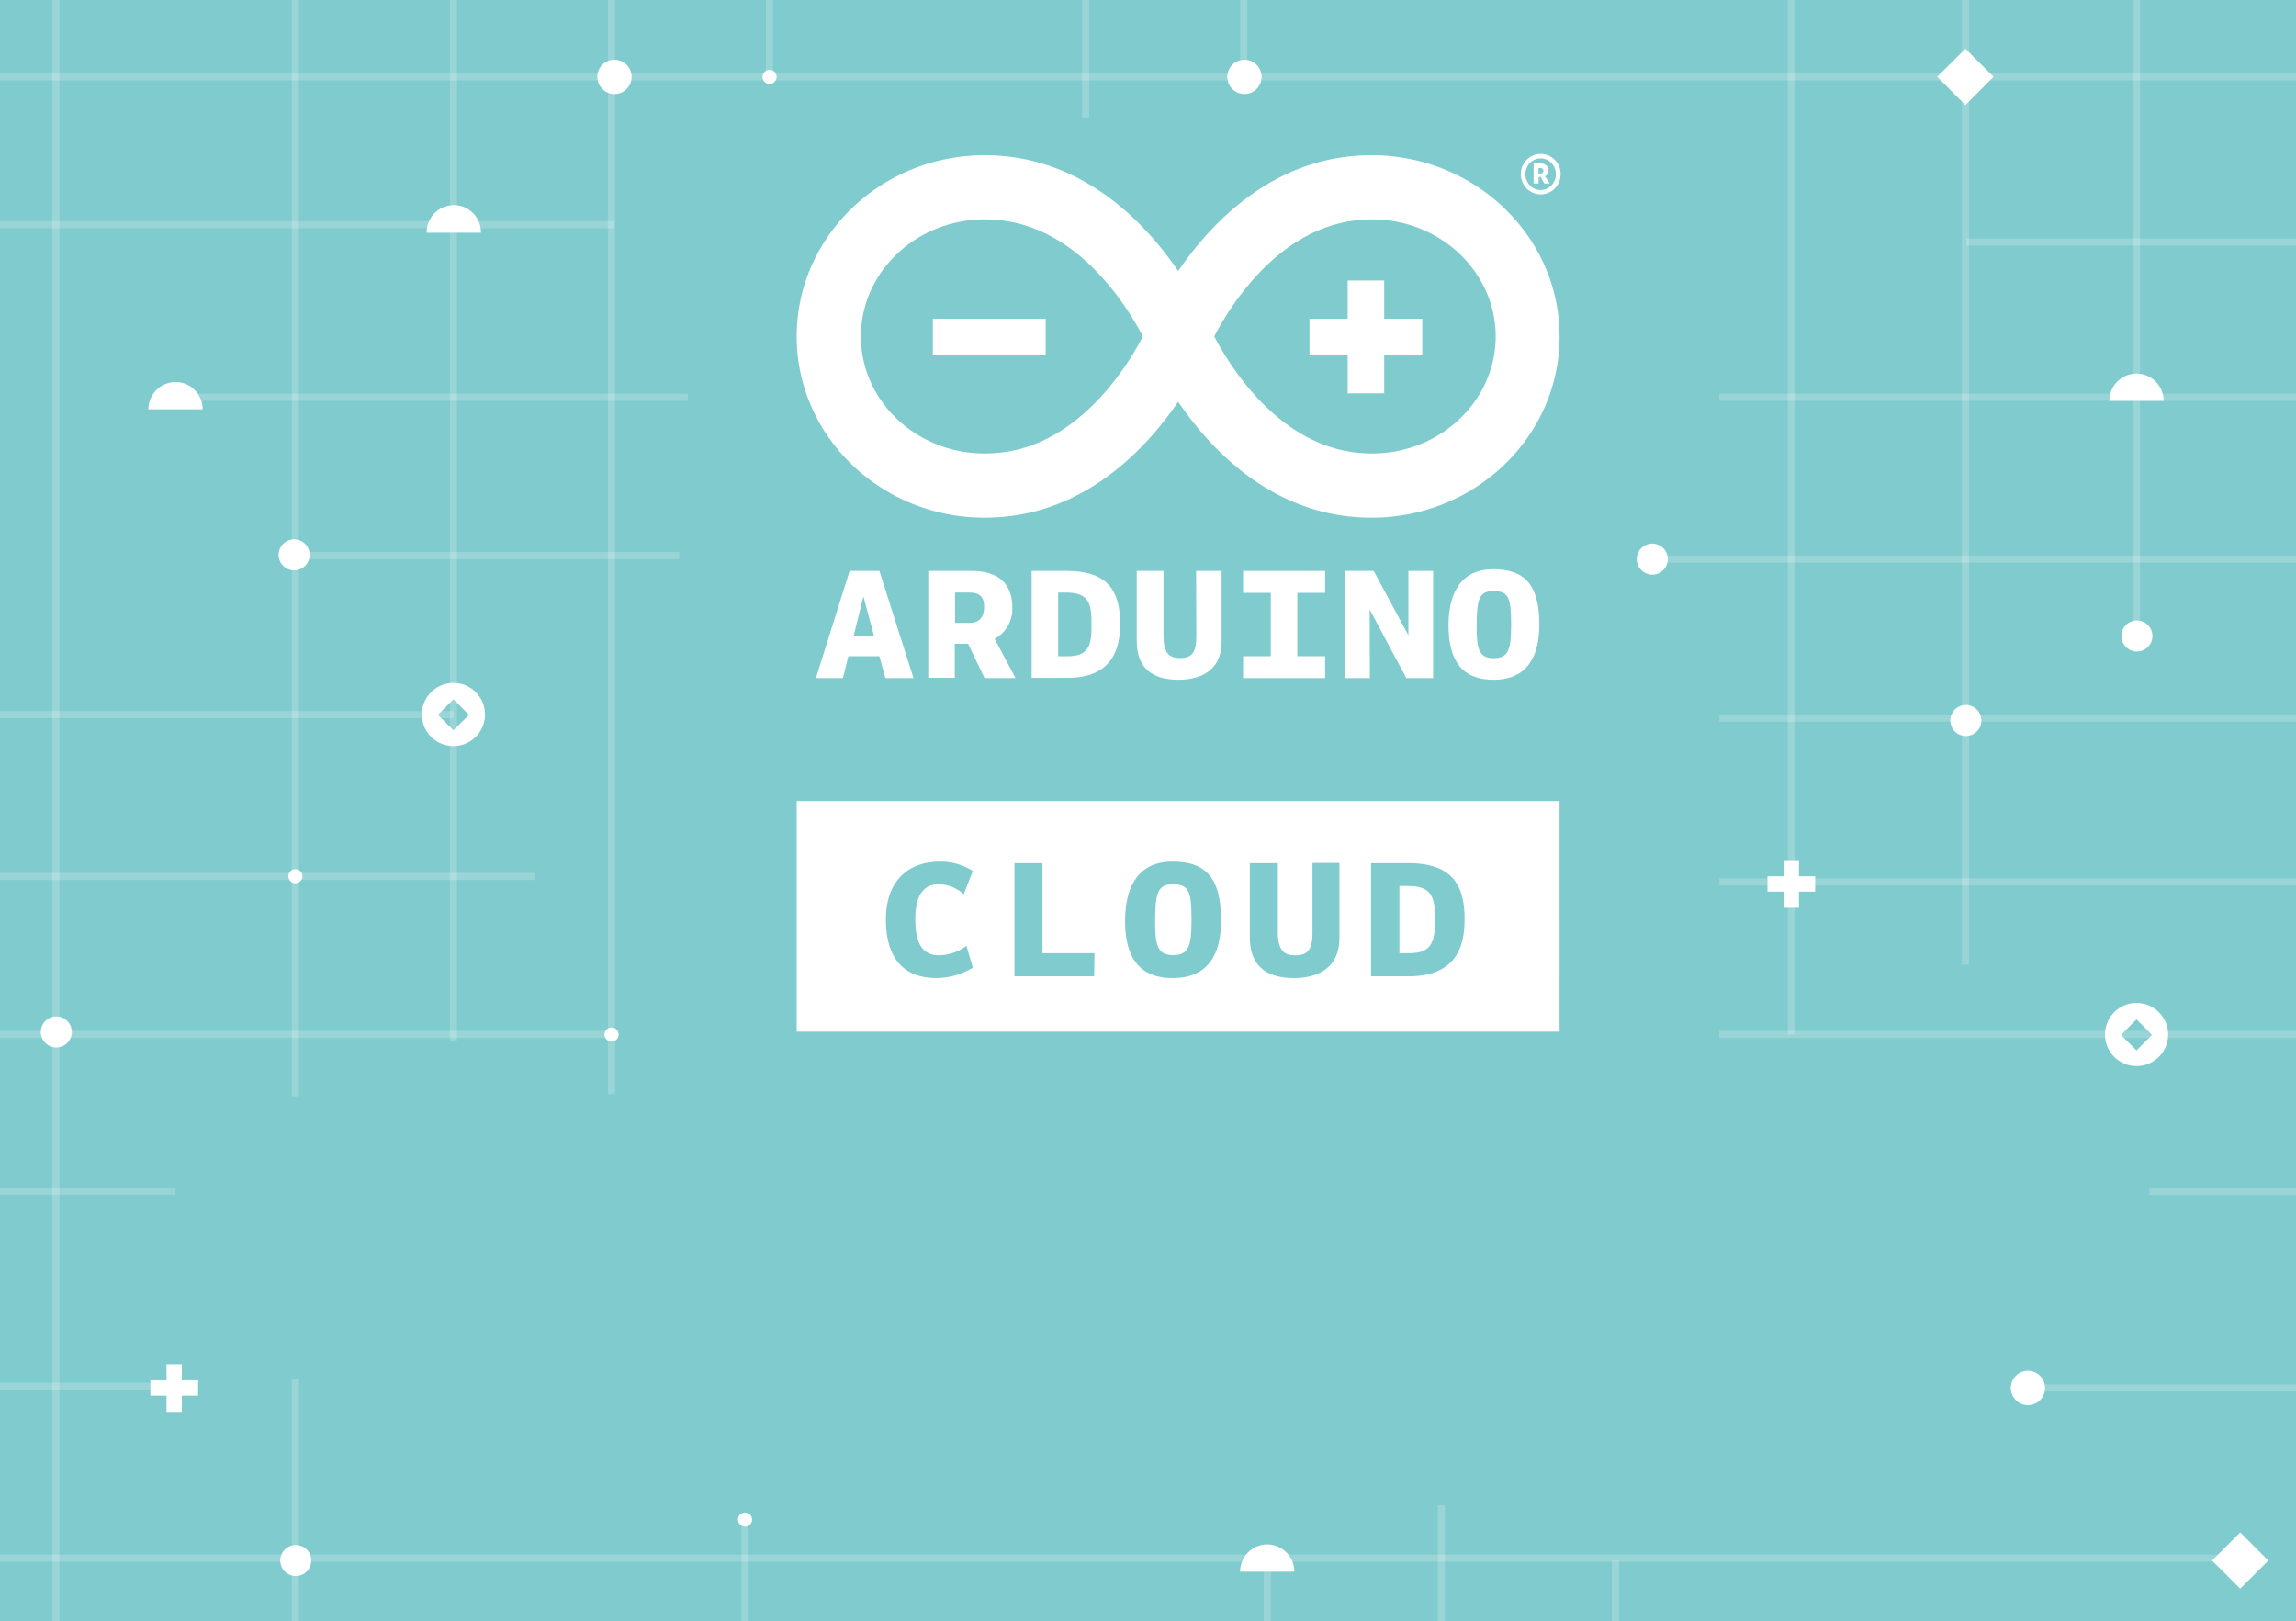 <svg id="Layer_1" data-name="Layer 1" xmlns="http://www.w3.org/2000/svg" viewBox="0 0 296 209"><defs><style>.cls-1{fill:#7fcbcd;}.cls-2{fill:none;stroke:#fff;stroke-miterlimit:10;stroke-width:0.92px;opacity:0.2;isolation:isolate;}.cls-3{fill:#fff;}</style></defs><rect class="cls-1" width="296" height="209"/><line class="cls-2" x1="253.53" y1="31.2" x2="296" y2="31.2"/><line class="cls-2" y1="28.97" x2="79.22" y2="28.97"/><line class="cls-2" x1="221.63" y1="51.21" x2="296" y2="51.21"/><line class="cls-2" x1="22.46" y1="51.21" x2="88.67" y2="51.21"/><line class="cls-2" x1="212.96" y1="72.08" x2="296" y2="72.08"/><line class="cls-2" x1="37.57" y1="71.63" x2="87.56" y2="71.63"/><line class="cls-2" x1="221.63" y1="92.57" x2="296" y2="92.57"/><line class="cls-2" y1="92.12" x2="58.46" y2="92.12"/><line class="cls-2" x1="221.63" y1="133.35" x2="296" y2="133.35"/><line class="cls-2" x1="277.11" y1="153.6" x2="296" y2="153.6"/><line class="cls-2" x1="260.92" y1="178.94" x2="296" y2="178.94"/><line class="cls-2" y1="133.35" x2="79.49" y2="133.35"/><line class="cls-2" x1="22.64" y1="153.58" y2="153.58"/><line class="cls-2" y1="9.91" x2="296" y2="9.91"/><line class="cls-2" x1="221.63" y1="113.69" x2="296" y2="113.69"/><line class="cls-2" y1="112.99" x2="69.03" y2="112.99"/><line class="cls-2" y1="178.71" x2="22.64" y2="178.71"/><line class="cls-2" x1="38.08" y1="141.33" x2="38.08"/><line class="cls-2" x1="7.2" y1="209" x2="7.2"/><line class="cls-2" x1="58.46" y1="134.29" x2="58.46"/><line class="cls-2" x1="78.83" y1="141.05" x2="78.83"/><line class="cls-2" x1="99.21" y1="10.65" x2="99.21"/><line class="cls-2" x1="96.06" y1="209" x2="96.06" y2="195.24"/><line class="cls-2" x1="38.08" y1="209" x2="38.08" y2="177.82"/><line class="cls-2" x1="139.96" y1="15.15" x2="139.96"/><line class="cls-2" x1="160.34" y1="9.91" x2="160.34"/><line class="cls-2" x1="163.38" y1="209" x2="163.38" y2="201.19"/><line class="cls-2" x1="185.82" y1="209" x2="185.82" y2="194.05"/><line class="cls-2" x1="208.26" y1="209" x2="208.26" y2="201.19"/><line class="cls-2" x1="230.94" y1="133.35" x2="230.94"/><line class="cls-2" x1="253.38" y1="124.36" x2="253.38"/><line class="cls-2" x1="275.44" y1="81.99" x2="275.44"/><path class="cls-3" d="M80.78,11.47a2.21,2.21,0,1,0-3.12,0,2.2,2.2,0,0,0,3.12,0Z"/><path class="cls-3" d="M162,11.47a2.21,2.21,0,1,0-3.13,0,2.22,2.22,0,0,0,3.13,0Z"/><path class="cls-3" d="M263,180.5a2.21,2.21,0,1,0-3.12,0,2.2,2.2,0,0,0,3.12,0Z"/><path class="cls-3" d="M278.32,130.49a4.07,4.07,0,1,0,0,5.76A4.07,4.07,0,0,0,278.32,130.49Zm-2.88,4.93-2-2,2-2,2,2Z"/><path class="cls-3" d="M61.33,89.23a4.07,4.07,0,1,0,0,5.76A4.06,4.06,0,0,0,61.33,89.23Zm-2.87,4.92-2-2,2-2,2,2Z"/><path class="cls-3" d="M181.47,114.22h-1.06v8.66h1.37c3,0,3.21-1.82,3.21-4.29C185,115.74,184.7,114.22,181.47,114.22Z"/><path class="cls-3" d="M151.19,114c-1.93,0-2.27,1.14-2.27,4.71,0,2.94.21,4.42,2.29,4.42s2.4-1.21,2.4-4.58C153.61,115,153.32,114,151.19,114Z"/><path class="cls-3" d="M102.71,103.27V133h98.35V103.27Zm18,22.82c-4.33,0-6.5-2.72-6.5-7.54s2.71-7.47,7-7.47a7.71,7.71,0,0,1,4.21,1.21l-1.18,3A4.79,4.79,0,0,0,121,114c-1.9,0-3,1.37-3,4.46s.88,4.69,3,4.69a6,6,0,0,0,3.59-1.21l.83,2.82A9.33,9.33,0,0,1,120.75,126.09Zm20.35-.23H130.78V111.28h3.61v11.6h6.71Zm10.11.23c-4.19,0-6.12-2.54-6.12-7.36,0-4.4,1.68-7.65,6.1-7.65,4.15,0,6.26,1.93,6.26,7.49C157.45,122.79,155.9,126.09,151.21,126.09Zm21.51-5.23c0,4.31-3.29,5.23-5.87,5.23s-5.68-.83-5.68-5.25v-9.56h3.61v8.88c0,2.43.86,3,2.22,3,1.64,0,2.25-.74,2.25-3v-8.91h3.47Zm8.88,5h-4.8V111.28h4.78c5.45,0,7.27,2.58,7.27,7.16C188.85,121.89,187.8,125.86,181.6,125.86Z"/><path class="cls-3" d="M201.06,43.37c0-12.88-10.87-23.36-24.23-23.36a26.19,26.19,0,0,0-3.73.26c-10.37,1.48-17.32,9-21.21,14.67C148,29.22,141,21.75,130.66,20.27a26,26,0,0,0-3.72-.26c-13.37,0-24.23,10.48-24.23,23.36s10.86,23.37,24.22,23.37a27.51,27.51,0,0,0,3.73-.26C141,65,148,57.52,151.89,51.79c3.89,5.73,10.84,13.2,21.21,14.69a27.77,27.77,0,0,0,3.74.26c13.35,0,24.22-10.48,24.22-23.37M129.49,58.28a18.36,18.36,0,0,1-2.56.18c-8.79,0-15.94-6.77-15.94-15.09s7.15-15.09,16-15.09a18.35,18.35,0,0,1,2.55.19c9.78,1.39,15.77,11,17.8,14.9-2,3.87-8,13.51-17.8,14.91m27-14.91c2-3.86,8-13.51,17.79-14.9a18.35,18.35,0,0,1,2.55-.19c8.79,0,15.94,6.78,15.94,15.09s-7.14,15.09-15.93,15.09a18.47,18.47,0,0,1-2.56-.18c-9.78-1.4-15.77-11.05-17.79-14.91"/><rect class="cls-3" x="120.26" y="41.09" width="14.55" height="4.69"/><polygon class="cls-3" points="178.45 45.78 183.36 45.78 183.36 41.09 178.45 41.09 178.45 36.16 173.74 36.16 173.74 41.09 168.82 41.09 168.82 45.78 173.74 45.78 173.74 50.71 178.45 50.71 178.45 45.78"/><path class="cls-3" d="M201,21.42a2.77,2.77,0,0,0-.56-.82,2.53,2.53,0,0,0-.81-.55,2.53,2.53,0,0,0-2,0,2.53,2.53,0,0,0-.81.55,2.63,2.63,0,0,0-.76,1.86,2.53,2.53,0,0,0,.21,1,2.45,2.45,0,0,0,.55.84,2.7,2.7,0,0,0,.81.55,2.53,2.53,0,0,0,2,0,2.7,2.7,0,0,0,.81-.55,2.63,2.63,0,0,0,.56-.84,2.7,2.7,0,0,0,.2-1A2.75,2.75,0,0,0,201,21.42Zm-.57,1.84a2.13,2.13,0,0,1-1.05,1.08,1.88,1.88,0,0,1-1.52,0,1.84,1.84,0,0,1-.62-.44,2,2,0,0,1-.42-.64,1.94,1.94,0,0,1-.16-.8,2,2,0,0,1,.16-.8,2.06,2.06,0,0,1,.42-.66,1.79,1.79,0,0,1,.62-.42,1.89,1.89,0,0,1,1.52,0A2.12,2.12,0,0,1,200,21a2.28,2.28,0,0,1,.43.66,2.15,2.15,0,0,1,.15.8A2.11,2.11,0,0,1,200.43,23.26Z"/><path class="cls-3" d="M199.18,22.72a.85.85,0,0,0,.34-.31.8.8,0,0,0,.12-.43.9.9,0,0,0-.26-.64,1.2,1.2,0,0,0-.89-.27h-.42l-.36,0v2.58h.65v-.84h.26l.46.84h.73Zm-.65-.35-.19,0v-.7a1,1,0,0,1,.22,0c.27,0,.41.13.41.37S198.82,22.37,198.53,22.37Z"/><path class="cls-3" d="M105.19,87.42l4.34-13.82h3.84l4.4,13.82h-3.63l-.77-2.82h-4l-.7,2.82Zm6.12-10.54-1.25,5.06h2.61Z"/><path class="cls-3" d="M119.67,73.6h5.56c3.83,0,5.27,2,5.27,4.62a4.36,4.36,0,0,1-2.27,4.14l2.7,5.06h-4L124.81,83h-1.72v4.38h-3.42Zm7.2,4.64c0-1.23-.45-1.85-2-1.85h-1.74V80.3h1.8C126.08,80.3,126.87,79.77,126.87,78.24Z"/><path class="cls-3" d="M133,73.6h4.53c5.16,0,6.88,2.45,6.88,6.79,0,3.27-1,7-6.86,7H133Zm3.42,2.79V84.6h1.3c2.83,0,3-1.73,3-4.07,0-2.7-.28-4.14-3.34-4.14Z"/><path class="cls-3" d="M154.2,73.6h3.29v9.08c0,4.08-3.12,4.95-5.57,4.95s-5.37-.78-5.37-5V73.6H150V82c0,2.3.81,2.83,2.1,2.83,1.56,0,2.13-.7,2.13-2.81Z"/><path class="cls-3" d="M160.26,84.6h3.57V76.43h-3.57V73.6h10.58v2.83h-3.59V84.6h3.59v2.82H160.26Z"/><path class="cls-3" d="M176.6,87.42h-3.23V73.6h3.72l4.48,8.3V73.6h3.19V87.42H181.3l-4.72-8.84Z"/><path class="cls-3" d="M198.45,80.51c0,4-1.47,7.12-5.91,7.12-4,0-5.8-2.4-5.8-7,0-4.16,1.59-7.25,5.78-7.25C196.45,73.41,198.45,75.24,198.45,80.51Zm-3.64,0c0-3.38-.27-4.31-2.29-4.31-1.83,0-2.15,1.08-2.15,4.46,0,2.79.19,4.19,2.17,4.19S194.81,83.7,194.81,80.51Z"/><circle class="cls-3" cx="38.08" cy="112.96" r="0.91"/><circle class="cls-3" cx="78.84" cy="133.37" r="0.91"/><circle class="cls-3" cx="99.21" cy="9.91" r="0.91"/><circle class="cls-3" cx="96.05" cy="195.9" r="0.91"/><path class="cls-3" d="M39.31,70.09a2,2,0,1,0,0,2.88A2,2,0,0,0,39.31,70.09Z"/><path class="cls-3" d="M39.52,199.74a2,2,0,1,0,0,2.88A2,2,0,0,0,39.52,199.74Z"/><path class="cls-3" d="M214.4,70.64a2,2,0,1,0,0,2.88A2,2,0,0,0,214.4,70.64Z"/><path class="cls-3" d="M276.88,80.55a2,2,0,1,0,0,2.88A2,2,0,0,0,276.88,80.55Z"/><path class="cls-3" d="M8.65,131.6a2,2,0,1,0,0,2.88A2,2,0,0,0,8.65,131.6Z"/><path class="cls-3" d="M254.82,91.44a2,2,0,1,0,0,2.89A2,2,0,0,0,254.82,91.44Z"/><polygon class="cls-3" points="253.38 6.28 249.74 9.9 253.38 13.54 257.01 9.9 253.38 6.28"/><path class="cls-3" d="M58.54,26.44A3.53,3.53,0,0,0,55,30h7A3.5,3.5,0,0,0,58.54,26.44Z"/><path class="cls-3" d="M22.65,49.25a3.53,3.53,0,0,0-3.52,3.52h7A3.51,3.51,0,0,0,22.65,49.25Z"/><path class="cls-3" d="M275.45,48.16a3.53,3.53,0,0,0-3.52,3.52h7A3.51,3.51,0,0,0,275.45,48.16Z"/><line class="cls-2" y1="200.87" x2="288.8" y2="200.87"/><path class="cls-3" d="M163.39,199.1a3.53,3.53,0,0,0-3.52,3.52h7A3.52,3.52,0,0,0,163.39,199.1Z"/><polygon class="cls-3" points="21.47 182.01 21.47 179.93 19.39 179.93 19.39 177.95 21.47 177.95 21.47 175.87 23.44 175.87 23.44 177.95 25.54 177.95 25.54 179.93 23.44 179.93 23.45 182.01 21.47 182.01"/><polygon class="cls-3" points="229.95 117.03 229.95 114.95 227.86 114.95 227.86 112.97 229.95 112.97 229.95 110.89 231.92 110.89 231.92 112.97 234.01 112.97 234.01 114.95 231.92 114.95 231.92 117.03 229.95 117.03"/><polygon class="cls-3" points="288.81 197.56 285.17 201.18 288.81 204.81 292.43 201.18 288.81 197.56"/></svg>